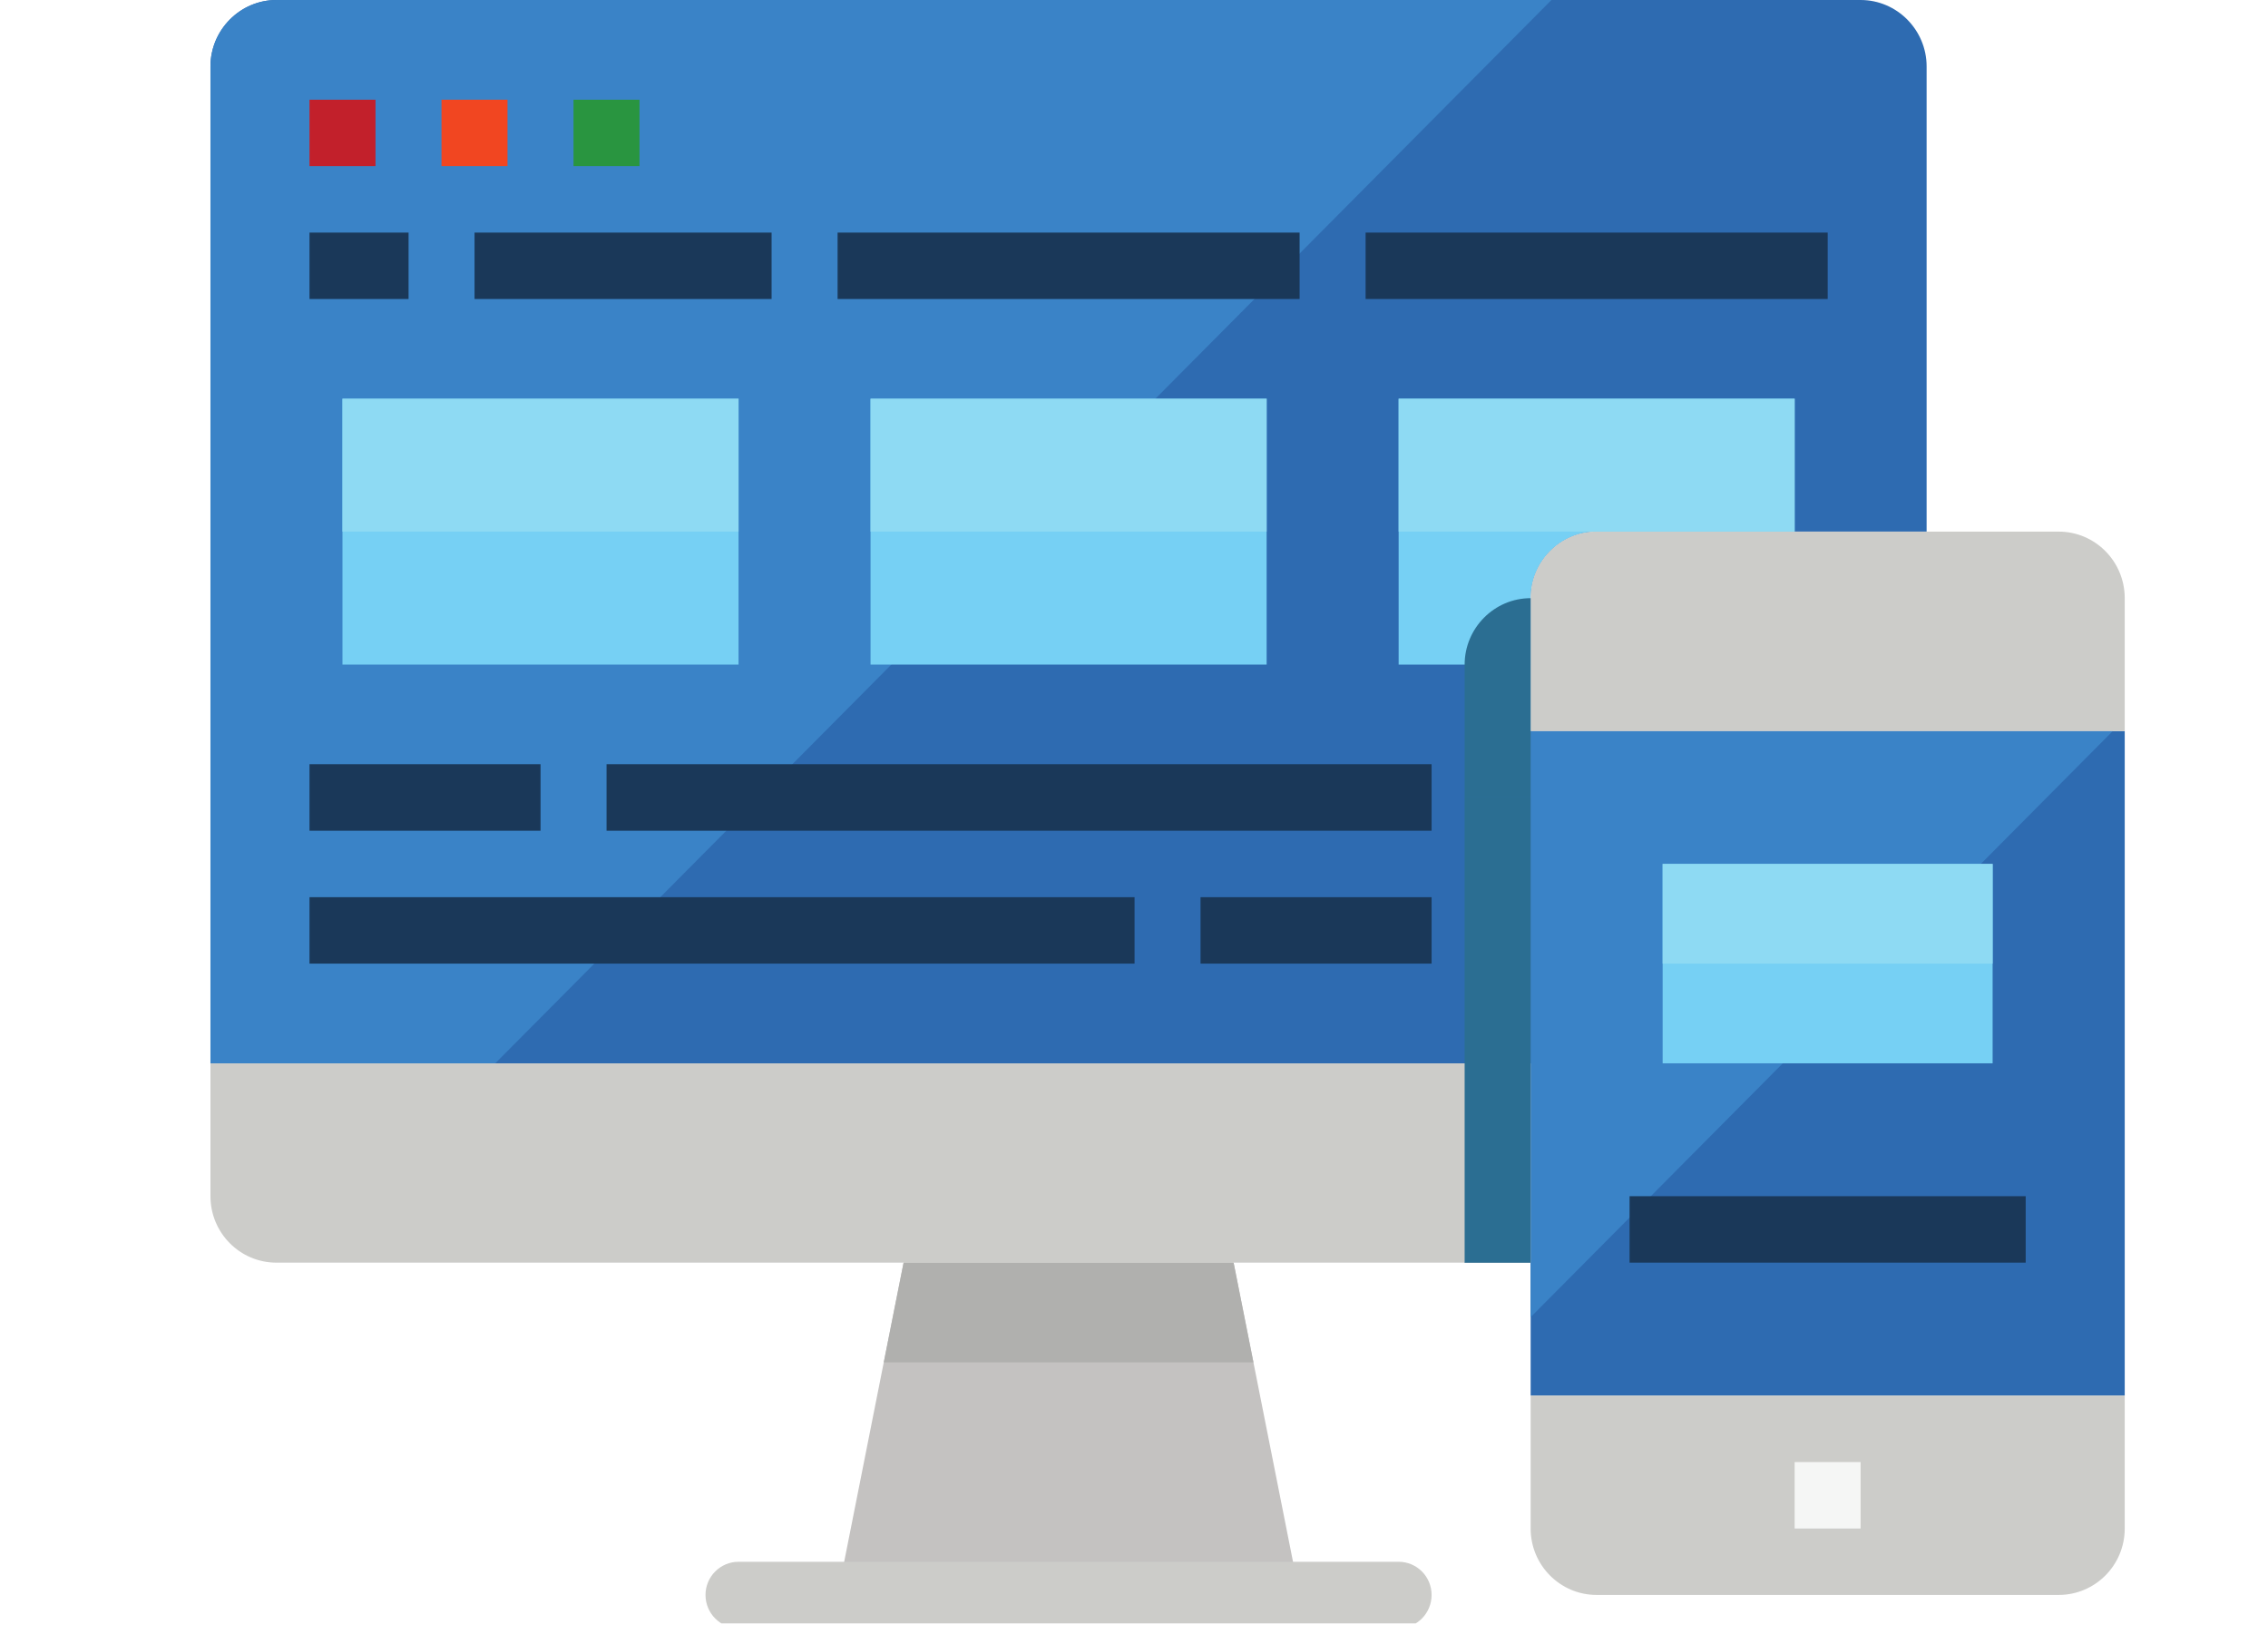 <svg xmlns="http://www.w3.org/2000/svg" xmlns:xlink="http://www.w3.org/1999/xlink" width="109" zoomAndPan="magnify" viewBox="0 0 81.75 59.25" height="79" preserveAspectRatio="xMidYMid meet" version="1.0"><defs><clipPath id="id1"><path d="M 7.539 0 L 70 0 L 70 39 L 7.539 39 Z M 7.539 0 " clip-rule="nonzero"/></clipPath><clipPath id="id2"><path d="M 7.539 0 L 56 0 L 56 39 L 7.539 39 Z M 7.539 0 " clip-rule="nonzero"/></clipPath><clipPath id="id3"><path d="M 55.152 26.344 L 76.586 26.344 L 76.586 50.363 L 55.152 50.363 Z M 55.152 26.344 " clip-rule="nonzero"/></clipPath><clipPath id="id4"><path d="M 55 26 L 76.629 26 L 76.629 48 L 55 48 Z M 55 26 " clip-rule="nonzero"/></clipPath><clipPath id="id5"><path d="M 25.371 56.184 L 51.684 56.184 L 51.684 58.508 L 25.371 58.508 Z M 25.371 56.184 " clip-rule="nonzero"/></clipPath><clipPath id="id6"><path d="M 7.539 38 L 56 38 L 56 46 L 7.539 46 Z M 7.539 38 " clip-rule="nonzero"/></clipPath><clipPath id="id7"><path d="M 55.152 50.219 L 76.586 50.219 L 76.586 57.496 L 55.152 57.496 Z M 55.152 50.219 " clip-rule="nonzero"/></clipPath><clipPath id="id8"><path d="M 55.152 19.066 L 76.586 19.066 L 76.586 26.492 L 55.152 26.492 Z M 55.152 19.066 " clip-rule="nonzero"/></clipPath></defs><g clip-path="url(#id1)"><path fill="#2e6bb1" d="M 69.445 2.395 L 69.445 19.16 L 57.551 19.16 C 56.242 19.16 55.172 20.238 55.172 21.559 L 55.172 38.324 L 7.586 38.324 L 7.586 2.395 C 7.586 1.078 8.656 0 9.965 0 L 67.066 0 C 68.375 0 69.445 1.078 69.445 2.395 " fill-opacity="1" fill-rule="nonzero"/></g><g clip-path="url(#id2)"><path fill="#3a83c7" d="M 55.922 0 L 17.852 38.324 L 7.586 38.324 L 7.586 2.395 C 7.586 1.078 8.656 0 9.965 0 L 55.922 0 " fill-opacity="1" fill-rule="nonzero"/></g><g clip-path="url(#id3)"><path fill="#2e6bb1" d="M 76.586 26.348 L 76.586 50.301 L 55.172 50.301 L 55.172 26.348 L 76.586 26.348 " fill-opacity="1" fill-rule="nonzero"/></g><path fill="#2e6bb1" d="M 55.172 28.742 L 55.172 45.508 L 52.793 45.508 L 52.793 28.742 L 55.172 28.742 " fill-opacity="1" fill-rule="nonzero"/><g clip-path="url(#id4)"><path fill="#3a83c7" d="M 76.156 26.348 L 55.172 47.473 L 55.172 26.348 Z M 76.156 26.348 " fill-opacity="1" fill-rule="nonzero"/></g><path fill="#c4c2c1" d="M 46.844 57.484 L 30.191 57.484 L 31.855 49.102 L 32.57 45.508 L 44.465 45.508 L 45.18 49.102 L 46.844 57.484 " fill-opacity="1" fill-rule="nonzero"/><g clip-path="url(#id5)"><path fill="#ccccc9" d="M 50.414 58.684 L 26.621 58.684 C 25.965 58.684 25.43 58.148 25.43 57.484 C 25.43 56.824 25.965 56.289 26.621 56.289 L 50.414 56.289 C 51.07 56.289 51.602 56.824 51.602 57.484 C 51.602 58.148 51.07 58.684 50.414 58.684 " fill-opacity="1" fill-rule="nonzero"/></g><g clip-path="url(#id6)"><path fill="#ccccc9" d="M 25.43 45.508 L 55.172 45.508 L 55.172 38.324 L 7.586 38.324 L 7.586 43.113 C 7.586 44.438 8.652 45.508 9.965 45.508 L 25.43 45.508 " fill-opacity="1" fill-rule="nonzero"/></g><g clip-path="url(#id7)"><path fill="#ccccc9" d="M 74.203 57.484 L 57.551 57.484 C 56.238 57.484 55.172 56.414 55.172 55.09 L 55.172 50.301 L 76.586 50.301 L 76.586 55.09 C 76.586 56.414 75.52 57.484 74.203 57.484 " fill-opacity="1" fill-rule="nonzero"/></g><path fill="#f5f6f5" d="M 67.066 55.09 L 64.688 55.09 L 64.688 52.695 L 67.066 52.695 L 67.066 55.09 " fill-opacity="1" fill-rule="nonzero"/><path fill="#c2202b" d="M 13.535 5.988 L 11.156 5.988 L 11.156 3.594 L 13.535 3.594 L 13.535 5.988 " fill-opacity="1" fill-rule="nonzero"/><path fill="#f14621" d="M 18.293 5.988 L 15.914 5.988 L 15.914 3.594 L 18.293 3.594 L 18.293 5.988 " fill-opacity="1" fill-rule="nonzero"/><path fill="#299540" d="M 23.051 5.988 L 20.672 5.988 L 20.672 3.594 L 23.051 3.594 L 23.051 5.988 " fill-opacity="1" fill-rule="nonzero"/><path fill="#76d0f4" d="M 26.621 23.953 L 12.344 23.953 L 12.344 14.371 L 26.621 14.371 L 26.621 23.953 " fill-opacity="1" fill-rule="nonzero"/><path fill="#76d0f4" d="M 45.656 23.953 L 31.379 23.953 L 31.379 14.371 L 45.656 14.371 L 45.656 23.953 " fill-opacity="1" fill-rule="nonzero"/><path fill="#76d0f4" d="M 64.688 14.371 L 64.688 19.16 L 57.551 19.16 C 56.242 19.16 55.172 20.238 55.172 21.559 L 55.172 23.953 L 50.414 23.953 L 50.414 14.371 L 64.688 14.371 " fill-opacity="1" fill-rule="nonzero"/><path fill="#1a3859" d="M 27.812 10.777 L 17.105 10.777 L 17.105 8.383 L 27.812 8.383 L 27.812 10.777 " fill-opacity="1" fill-rule="nonzero"/><path fill="#1a3859" d="M 46.844 10.777 L 30.191 10.777 L 30.191 8.383 L 46.844 8.383 L 46.844 10.777 " fill-opacity="1" fill-rule="nonzero"/><path fill="#1a3859" d="M 65.879 10.777 L 49.223 10.777 L 49.223 8.383 L 65.879 8.383 L 65.879 10.777 " fill-opacity="1" fill-rule="nonzero"/><path fill="#1a3859" d="M 14.727 10.777 L 11.156 10.777 L 11.156 8.383 L 14.727 8.383 L 14.727 10.777 " fill-opacity="1" fill-rule="nonzero"/><path fill="#1a3859" d="M 19.484 29.941 L 11.156 29.941 L 11.156 27.543 L 19.484 27.543 L 19.484 29.941 " fill-opacity="1" fill-rule="nonzero"/><path fill="#1a3859" d="M 51.602 34.73 L 43.273 34.73 L 43.273 32.336 L 51.602 32.336 L 51.602 34.73 " fill-opacity="1" fill-rule="nonzero"/><path fill="#1a3859" d="M 51.602 29.941 L 21.863 29.941 L 21.863 27.543 L 51.602 27.543 L 51.602 29.941 " fill-opacity="1" fill-rule="nonzero"/><path fill="#1a3859" d="M 40.895 34.73 L 11.156 34.73 L 11.156 32.336 L 40.895 32.336 L 40.895 34.73 " fill-opacity="1" fill-rule="nonzero"/><g clip-path="url(#id8)"><path fill="#ccccc9" d="M 76.586 26.348 L 55.172 26.348 L 55.172 21.559 C 55.172 20.234 56.238 19.16 57.551 19.16 L 74.203 19.16 C 75.52 19.16 76.586 20.234 76.586 21.559 L 76.586 26.348 " fill-opacity="1" fill-rule="nonzero"/></g><path fill="#76d0f4" d="M 71.824 38.324 L 59.93 38.324 L 59.93 31.137 L 71.824 31.137 L 71.824 38.324 " fill-opacity="1" fill-rule="nonzero"/><path fill="#1a3859" d="M 73.016 45.508 L 58.738 45.508 L 58.738 43.113 L 73.016 43.113 L 73.016 45.508 " fill-opacity="1" fill-rule="nonzero"/><path fill="#b0b0ae" d="M 45.18 49.102 L 31.855 49.102 L 32.57 45.508 L 44.465 45.508 L 45.18 49.102 " fill-opacity="1" fill-rule="nonzero"/><path fill="#2b6e92" d="M 55.172 28.742 L 55.172 45.508 L 52.793 45.508 L 52.793 28.742 L 55.172 28.742 " fill-opacity="1" fill-rule="nonzero"/><path fill="#2b6e92" d="M 55.172 21.559 L 55.172 28.742 L 52.793 28.742 L 52.793 23.953 C 52.793 22.637 53.863 21.559 55.172 21.559 " fill-opacity="1" fill-rule="nonzero"/><path fill="#8edaf3" d="M 26.621 19.16 L 12.344 19.16 L 12.344 14.371 L 26.621 14.371 L 26.621 19.16 " fill-opacity="1" fill-rule="nonzero"/><path fill="#8edaf3" d="M 45.656 19.16 L 31.379 19.16 L 31.379 14.371 L 45.656 14.371 L 45.656 19.16 " fill-opacity="1" fill-rule="nonzero"/><path fill="#8edaf3" d="M 71.824 34.73 L 59.93 34.73 L 59.93 31.137 L 71.824 31.137 L 71.824 34.73 " fill-opacity="1" fill-rule="nonzero"/><path fill="#8edaf3" d="M 64.688 19.16 L 50.414 19.16 L 50.414 14.371 L 64.688 14.371 L 64.688 19.16 " fill-opacity="1" fill-rule="nonzero"/></svg>